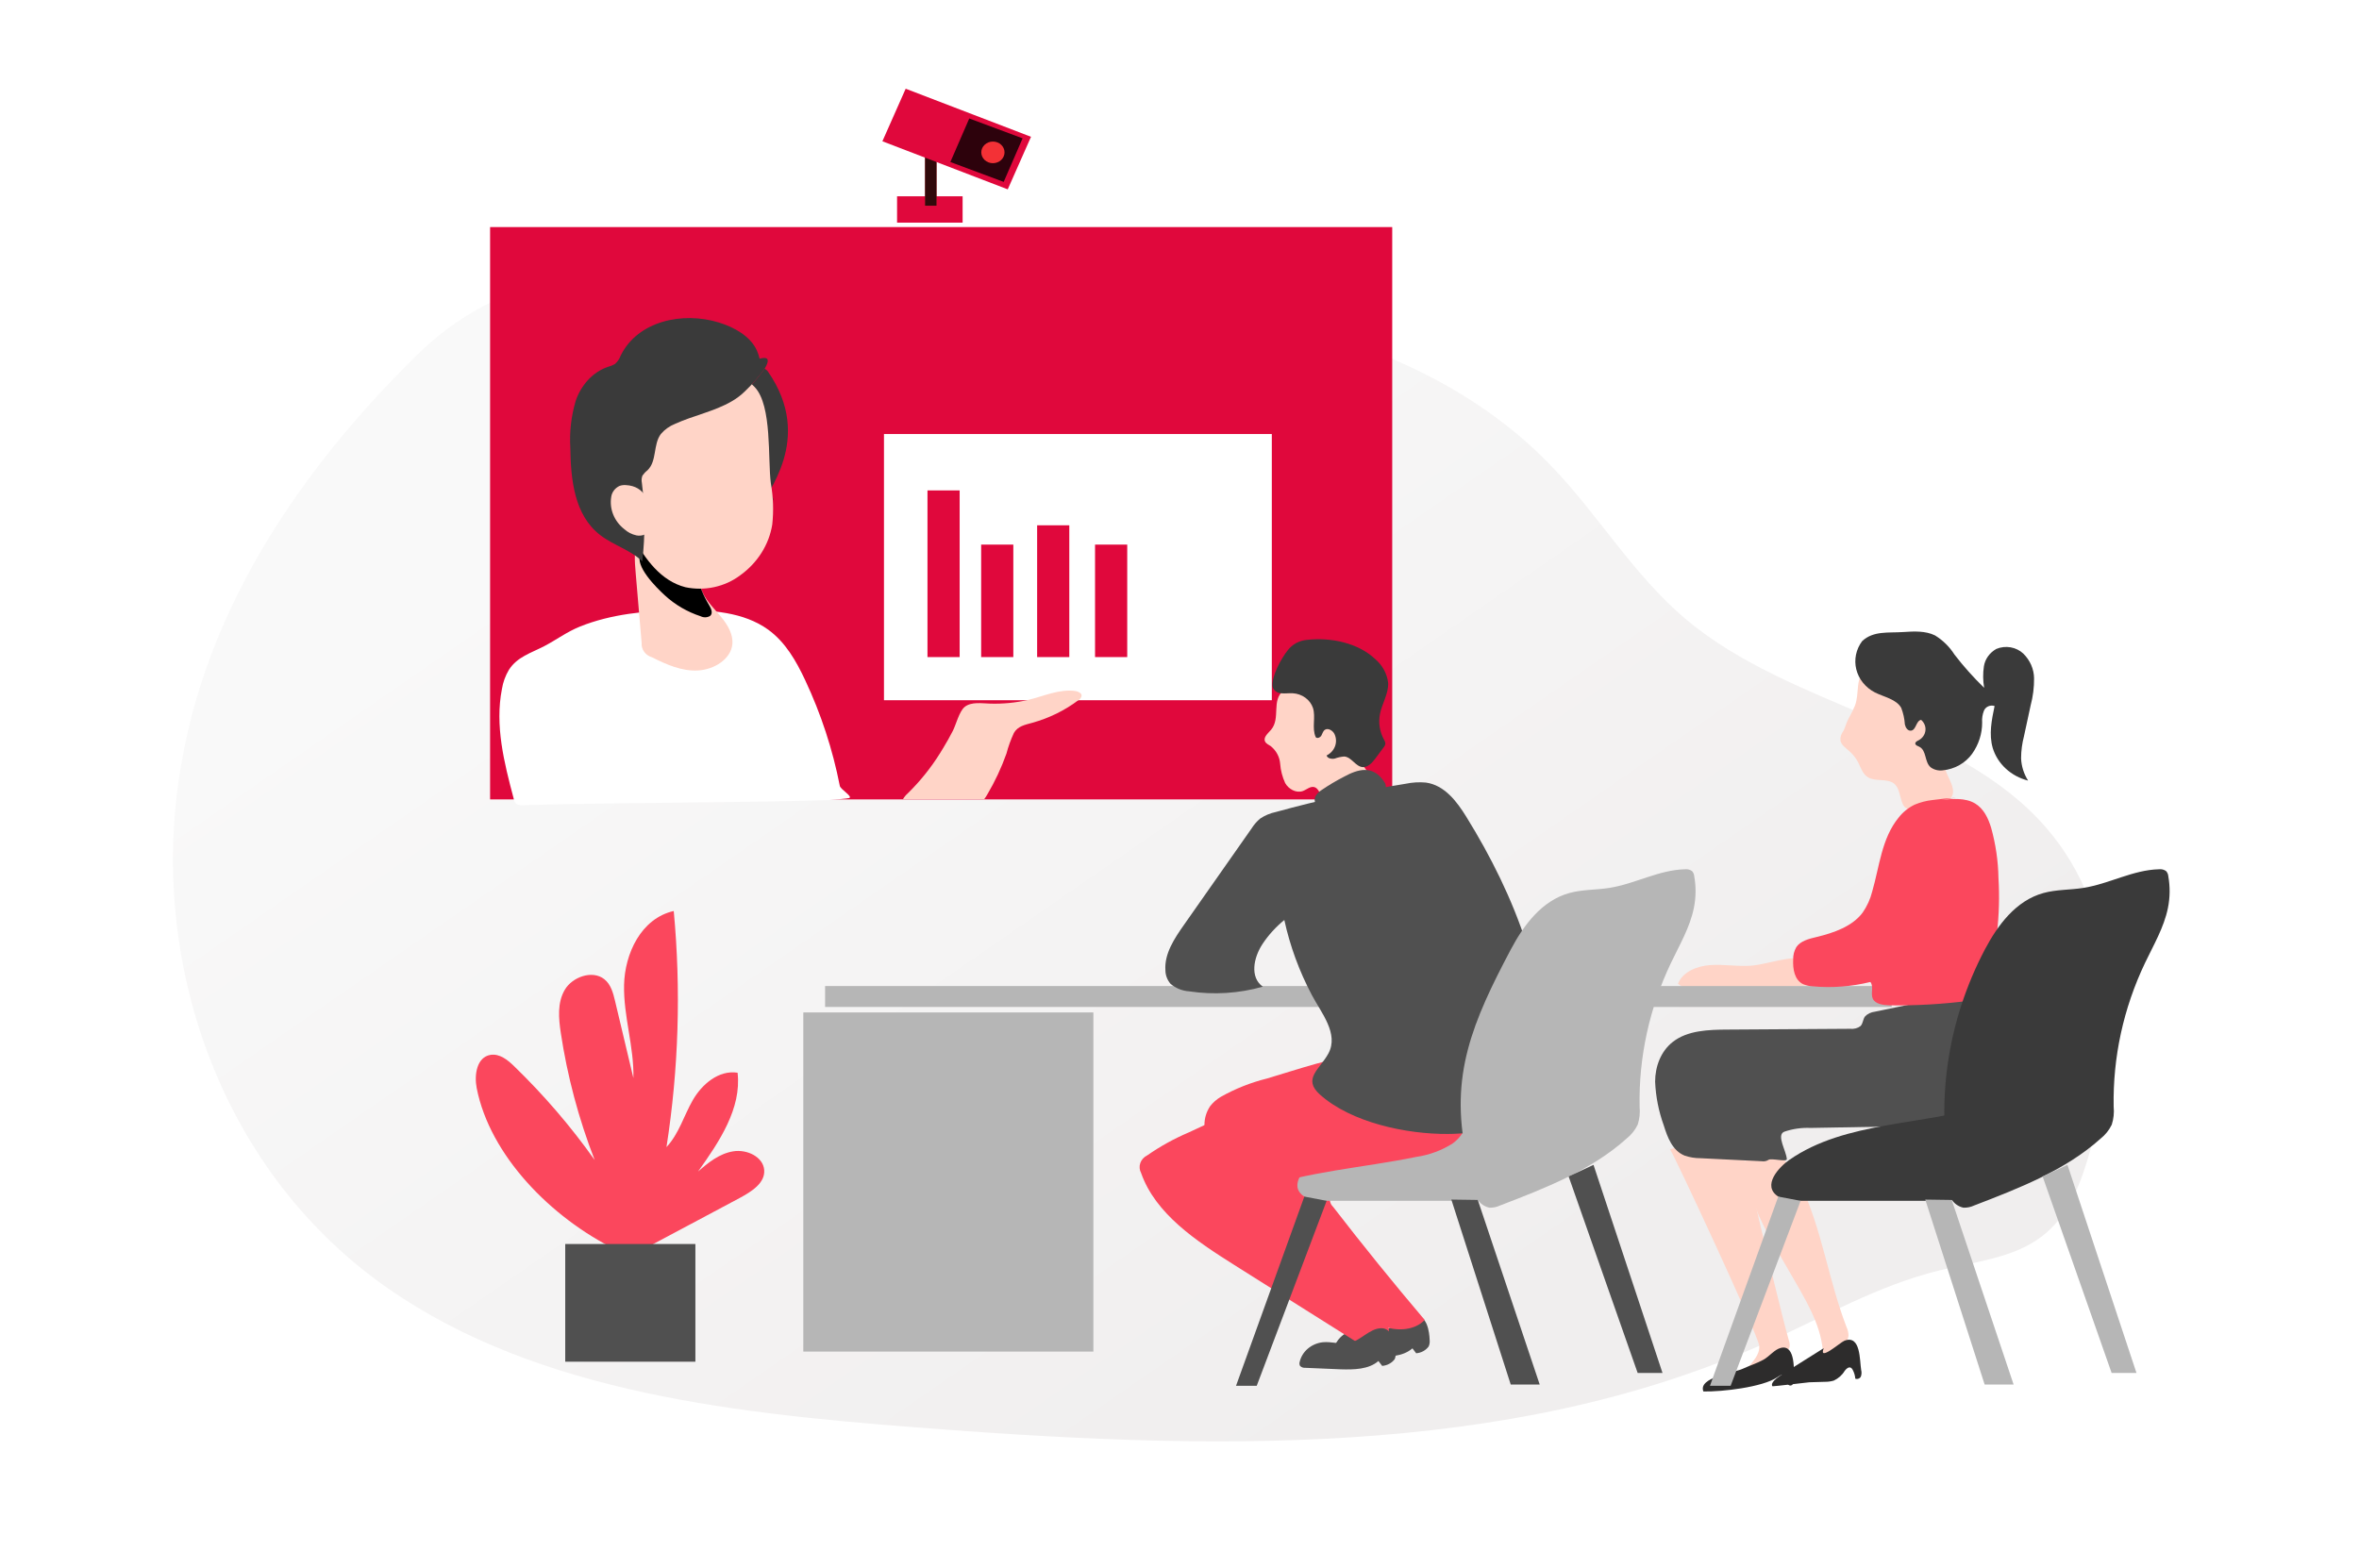 <svg width="200" height="133" viewBox="0 0 200 133" fill="none" xmlns="http://www.w3.org/2000/svg">
<mask id="mask0" mask-type="alpha" maskUnits="userSpaceOnUse" x="0" y="0" width="200" height="133">
<rect width="200" height="132.288" fill="#C4C4C4"/>
</mask>
<g mask="url(#mask0)">
<g filter="url(#filter0_dd)">
<path d="M17.415 66.561C14.496 82.528 20.125 100.172 33.671 110.362C46.248 119.805 63.311 121.771 79.41 123.016C103.888 124.922 129.666 125.812 151.773 115.847C156.604 113.676 161.252 110.983 166.448 109.722C169.423 108.994 172.639 108.686 175.027 106.906C177.415 105.127 178.426 102.315 179.199 99.599C181.783 90.342 181.923 79.618 175.469 72.176C167.884 63.429 153.889 62.049 144.936 54.512C140.394 50.684 137.437 45.508 133.311 41.296C120.446 28.14 99.172 26.618 80.081 25.993C64.628 25.495 48.682 20.999 37.393 32.067C27.587 41.68 19.73 53.278 17.415 66.561Z" fill="url(#paint0_linear)"/>
</g>
<path d="M121.21 113.644C121.228 113.825 121.199 114.006 121.125 114.174C121.006 114.337 120.849 114.474 120.666 114.574C120.483 114.674 120.279 114.734 120.067 114.752L119.749 114.336C118.92 115.056 117.663 115.076 116.532 115.036C115.542 115.005 114.557 114.957 113.558 114.91C113.476 114.917 113.392 114.907 113.314 114.88C113.236 114.853 113.166 114.811 113.108 114.756C113.052 114.653 113.04 114.534 113.074 114.423C113.17 113.99 113.41 113.595 113.758 113.294C114.107 112.993 114.548 112.8 115.02 112.743C115.776 112.668 116.554 112.956 117.297 112.802C118.266 112.6 118.975 111.576 119.987 111.556C120.998 111.537 121.185 112.921 121.21 113.644Z" fill="#505050"/>
<path d="M107.419 91.453C106.038 91.796 104.718 92.32 103.497 93.011C103.146 93.219 102.84 93.487 102.596 93.802C102.276 94.282 102.109 94.838 102.116 95.403C102.018 98.464 104.487 101.01 106.79 103.193L114.378 110.37C115.254 111.2 116.167 112.051 117.327 112.478C118.487 112.905 119.97 112.806 120.786 111.924C118.12 108.782 115.531 105.584 113.019 102.331C112.915 102.232 112.838 102.112 112.794 101.98C112.751 101.848 112.742 101.708 112.768 101.572C112.908 101.212 113.439 101.176 113.851 101.228C115.885 101.362 117.924 101.036 119.793 100.279C121.663 99.522 123.308 98.355 124.588 96.878C125.408 95.913 126.084 94.703 125.833 93.493C125.612 92.421 124.703 91.587 123.734 90.97C118.449 87.597 112.84 89.839 107.419 91.453Z" fill="#FB475D"/>
<path d="M107.465 91.457C106.085 91.8 104.765 92.325 103.544 93.015C103.193 93.223 102.887 93.492 102.643 93.806C102.326 94.28 102.161 94.829 102.167 95.387C102.065 98.448 104.538 100.995 106.841 103.177L114.429 110.354C115.309 111.181 116.218 112.031 117.378 112.462C118.538 112.893 120.025 112.79 120.837 111.908C118.177 108.761 115.589 105.563 113.074 102.315C112.97 102.217 112.892 102.096 112.848 101.964C112.803 101.832 112.794 101.692 112.819 101.556C112.959 101.196 113.495 101.18 113.903 101.212C115.936 101.347 117.975 101.022 119.845 100.265C121.715 99.507 123.36 98.34 124.639 96.862C125.459 95.894 126.139 94.684 125.889 93.478C125.663 92.402 124.754 91.568 123.764 90.955C118.496 87.597 112.904 89.844 107.465 91.457Z" fill="url(#paint1_linear)"/>
<path d="M110.583 101.465C111.161 101.76 111.822 101.885 112.478 101.825H124.094C124.839 101.872 125.586 101.773 126.287 101.532C126.865 101.245 127.385 100.866 127.825 100.413C129.883 98.553 132.136 96.889 134.551 95.447C134.716 95.37 134.851 95.245 134.933 95.091C134.964 95.008 134.975 94.921 134.967 94.834C134.895 93.648 133.523 92.829 132.244 92.79C130.965 92.75 129.745 93.252 128.534 93.64C122.913 95.451 116.319 95.012 111.56 98.337C110.659 98.95 109.151 100.54 110.583 101.465Z" fill="#B6B6B6"/>
<path d="M110.583 101.465C111.161 101.76 111.822 101.885 112.478 101.825H124.094C124.839 101.872 125.586 101.773 126.287 101.532C126.865 101.245 127.385 100.866 127.825 100.413C129.883 98.553 132.136 96.889 134.551 95.447C134.716 95.37 134.851 95.245 134.933 95.091C134.964 95.008 134.975 94.921 134.967 94.834C134.895 93.648 133.523 92.829 132.244 92.79C130.965 92.75 129.745 93.252 128.534 93.64C122.913 95.451 116.319 95.012 111.56 98.337C110.659 98.95 109.151 100.54 110.583 101.465Z" fill="url(#paint2_linear)"/>
<path d="M141.59 97.463C141.811 97.649 149.064 113.217 149.149 114.103C149.225 114.894 148.554 115.515 148.031 116.132C148.707 116.017 150.891 115.151 151.384 114.704C151.546 114.577 151.664 114.408 151.723 114.218C151.75 114.034 151.729 113.847 151.664 113.672C151.239 112.233 148.889 102.632 148.554 100.781C148.448 100.016 148.249 99.265 147.959 98.543C147.667 97.814 147.117 97.199 146.4 96.799C146.039 96.606 145.627 96.509 145.211 96.52C144.795 96.532 144.39 96.65 144.041 96.862C143.583 96.839 142.023 97.313 141.59 97.463Z" fill="url(#paint3_linear)"/>
<path d="M152.645 100.409C154.472 104.261 155.02 108.535 156.541 112.502C156.655 112.742 156.715 113.002 156.72 113.265C156.69 113.504 156.598 113.734 156.452 113.933C156.009 114.605 155.342 115.123 154.553 115.408C154.685 113.035 153.444 110.833 152.241 108.753L150.644 105.985C150.074 105.042 149.563 104.069 149.114 103.071C148.893 102.561 148.711 102.035 148.545 101.509C148.192 100.409 147.049 97.827 149.042 97.531C150.856 97.274 152.033 99.12 152.645 100.409Z" fill="url(#paint4_linear)"/>
<path d="M148.384 81.891C147.258 81.966 146.128 81.753 144.985 81.836C143.842 81.919 142.653 82.417 142.262 83.417C142.903 83.967 143.885 83.939 144.752 83.864C146.876 83.678 151.643 83.805 153.772 83.489C154.622 83.366 152.837 82.856 153.606 82.532C153.778 82.478 153.934 82.391 154.066 82.276C154.197 82.16 154.3 82.02 154.367 81.863C152.799 80.491 150.194 81.776 148.384 81.891Z" fill="url(#paint5_linear)"/>
<path d="M168.239 83.675L168.588 91.639C168.626 92.457 168.647 93.323 168.201 94.011C167.411 95.261 165.575 95.431 164.02 95.458L153.508 95.644C152.747 95.61 151.985 95.719 151.269 95.965C150.577 96.253 151.448 97.586 151.49 98.294C151.49 98.558 150.139 98.175 149.927 98.357C149.764 98.46 149.564 98.5 149.37 98.468L144.174 98.211C143.716 98.213 143.261 98.139 142.831 97.993C141.79 97.574 141.369 96.435 141.055 95.423C140.623 94.228 140.377 92.981 140.324 91.722C140.324 90.464 140.792 89.151 141.828 88.345C143.073 87.372 144.841 87.313 146.464 87.305L156.861 87.238C157.018 87.256 157.177 87.244 157.329 87.204C157.481 87.163 157.622 87.094 157.745 87C157.957 86.775 157.936 86.427 158.123 86.186C158.336 85.965 158.63 85.824 158.947 85.79L164.789 84.584C165.395 84.416 166.034 84.375 166.659 84.466C166.968 84.517 167.251 84.66 167.466 84.874C167.68 85.088 167.815 85.361 167.848 85.652" fill="#505050"/>
<path d="M108.795 92.299L100.794 96.02C99.544 96.552 98.359 97.207 97.259 97.974C96.98 98.111 96.771 98.344 96.675 98.624C96.579 98.903 96.604 99.206 96.745 99.468C97.96 102.936 101.418 105.23 104.66 107.274L108.582 109.746L115.104 113.854C115.58 114.155 116.115 114.467 116.68 114.376C117.5 114.25 117.913 113.304 117.709 112.553C117.505 111.802 116.884 111.228 116.29 110.691L110.243 105.206C108.803 103.901 107.337 102.565 106.419 100.904C110.766 99.322 115.512 99.037 120.071 98.1C121.178 97.94 122.232 97.55 123.156 96.961C124.035 96.325 124.626 95.237 124.32 94.237C124.017 93.496 123.446 92.877 122.705 92.485C121.582 91.732 120.26 91.278 118.881 91.172C117.955 91.125 117.033 91.299 116.111 91.251C115.291 91.208 114.722 90.785 113.987 90.682C112.317 90.449 110.231 91.631 108.795 92.299Z" fill="#FB475D"/>
<path d="M160.382 83.612H69.953V85.387H160.382V83.612Z" fill="#B6B6B6"/>
<path d="M118.035 19.255H41.551V67.786H118.035V19.255Z" fill="#E0083C"/>
<path d="M64.681 42.858C64.294 42.463 65.764 42.716 65.531 42.242C64.311 39.956 63.954 37.326 62.663 35.076C62.459 34.724 62.238 34.384 62.051 34.028C62.47 33.788 62.853 33.497 63.19 33.162C63.795 32.576 64.343 31.939 64.825 31.26C64.897 31.328 65.016 31.375 65.085 31.474C69.168 37.31 64.702 41.961 64.681 42.858Z" fill="#3A3A3A"/>
<path d="M57.629 51.74C60.246 51.7 63.055 51.894 65.124 53.389C66.607 54.464 67.516 56.078 68.268 57.683C69.614 60.553 70.598 63.559 71.2 66.639C71.259 66.94 72.3 67.529 72.007 67.668C71.905 67.715 70.388 67.842 70.273 67.846C61.508 68.099 53.112 68.028 44.355 68.277C44.166 68.303 43.973 68.27 43.807 68.182C43.659 68.053 43.566 67.879 43.544 67.691C42.732 64.643 41.95 61.507 42.554 58.43C42.645 57.856 42.847 57.301 43.149 56.793C43.854 55.694 45.022 55.374 46.148 54.788C47.181 54.247 48.073 53.571 49.174 53.128C51.825 52.064 54.769 51.783 57.629 51.74Z" fill="white"/>
<path d="M54.119 45.531C53.724 46.496 53.804 47.564 53.894 48.592L54.399 54.523C54.379 54.79 54.455 55.056 54.617 55.277C54.779 55.498 55.017 55.662 55.291 55.741C56.498 56.35 57.803 56.928 59.175 56.853C60.547 56.777 61.962 55.9 62.09 54.63C62.17 53.792 61.699 52.997 61.151 52.329C60.603 51.661 59.953 51.044 59.587 50.277C58.988 49.007 59.252 47.552 59.137 46.172C59.121 45.507 58.896 44.861 58.491 44.313C57.255 42.85 54.705 44.108 54.119 45.531Z" fill="url(#paint6_linear)"/>
<path d="M56.368 50.486C57.228 51.278 58.266 51.883 59.406 52.258C59.531 52.321 59.673 52.351 59.815 52.345C59.957 52.338 60.095 52.296 60.213 52.222C60.472 51.985 60.286 51.582 60.103 51.285C59.631 50.512 59.291 49.676 59.096 48.806C59.046 48.379 58.882 47.972 58.62 47.619C58.465 47.468 58.284 47.341 58.085 47.243C57.235 46.785 54.945 45.662 54.307 46.951C53.781 47.991 55.642 49.818 56.368 50.486Z" fill="url(#paint7_linear)"/>
<path d="M107.769 61.875C107.506 62.183 107.09 62.511 107.251 62.871C107.34 63.065 107.574 63.16 107.757 63.286C108.214 63.666 108.493 64.197 108.534 64.765C108.577 65.329 108.721 65.882 108.959 66.402C109.239 66.901 109.885 67.28 110.45 67.079C110.786 66.956 111.096 66.644 111.44 66.746C111.704 66.826 111.814 67.11 111.967 67.324C112.178 67.57 112.46 67.755 112.779 67.859C113.099 67.963 113.443 67.98 113.773 67.909C114.43 67.757 115.049 67.489 115.596 67.118C115.837 67.003 116.036 66.824 116.169 66.604C116.248 66.395 116.248 66.168 116.169 65.96C115.978 65.315 115.443 64.817 114.997 64.287C114.169 63.301 113.613 62.142 113.378 60.91C113.216 60.052 113.174 59.091 112.528 58.474C111.64 57.636 109.72 57.818 108.802 58.577C107.774 59.384 108.589 60.894 107.769 61.875Z" fill="url(#paint8_linear)"/>
<path d="M107.892 58.24C107.935 58.391 108.028 58.524 108.158 58.622C108.288 58.72 108.447 58.778 108.614 58.786C108.945 58.826 109.281 58.763 109.612 58.786C109.996 58.81 110.363 58.94 110.666 59.16C110.969 59.38 111.194 59.68 111.312 60.02C111.571 60.811 111.197 61.736 111.55 62.507C111.669 62.658 111.936 62.535 112.03 62.369C112.123 62.203 112.162 61.997 112.323 61.886C112.591 61.705 112.973 61.938 113.126 62.215C113.291 62.542 113.315 62.916 113.194 63.259C113.072 63.603 112.814 63.89 112.472 64.061C112.54 64.311 112.897 64.382 113.164 64.323C113.423 64.227 113.695 64.168 113.972 64.148C114.605 64.2 114.928 65.022 115.561 65.05C115.986 65.05 116.321 64.694 116.572 64.362L117.299 63.385C117.387 63.289 117.441 63.171 117.456 63.045C117.447 62.931 117.408 62.821 117.341 62.725C116.973 62.056 116.851 61.294 116.993 60.554C117.171 59.652 117.736 58.814 117.689 57.897C117.596 57.122 117.203 56.405 116.585 55.88C115.136 54.516 112.846 54.033 110.832 54.255C110.502 54.281 110.183 54.374 109.897 54.527C109.61 54.681 109.364 54.892 109.175 55.144C108.631 55.812 107.764 57.406 107.892 58.24Z" fill="#3A3A3A"/>
<path d="M113.92 65.876C113.259 66.217 112.621 66.597 112.013 67.015C111.823 67.136 111.665 67.296 111.549 67.481C111.489 67.583 111.457 67.697 111.457 67.814C111.457 67.93 111.489 68.044 111.549 68.146C111.762 68.427 112.161 68.28 112.467 68.146C113.874 67.462 115.441 67.268 116.946 67.134C117.052 67.139 117.157 67.117 117.25 67.069C117.343 67.022 117.42 66.951 117.472 66.865C117.499 66.765 117.501 66.662 117.48 66.561C117.459 66.461 117.414 66.366 117.349 66.283C116.406 64.848 115.144 65.204 113.92 65.876Z" fill="#505050"/>
<path d="M111.22 84.374C110.152 82.355 109.368 80.217 108.887 78.012C108.164 78.602 107.539 79.29 107.035 80.052C106.291 81.183 105.934 82.86 107.064 83.666C105.043 84.24 102.908 84.375 100.823 84.062C100.227 84.023 99.665 83.794 99.229 83.413C98.958 83.087 98.808 82.687 98.805 82.275C98.707 80.871 99.565 79.582 100.394 78.403L106.117 70.242C106.309 69.933 106.552 69.655 106.835 69.415C107.234 69.146 107.688 68.955 108.169 68.854C111.788 67.854 115.466 67.054 119.186 66.457C119.744 66.34 120.317 66.307 120.886 66.358C122.475 66.576 123.52 67.972 124.319 69.265C128.508 76.027 131.478 83.702 131.011 91.496C131.005 91.917 130.933 92.335 130.799 92.738C130.523 93.343 130.075 93.867 129.503 94.252C127.633 95.624 125.173 96.134 122.794 96.154C119.242 96.186 114.555 95.189 111.904 92.813C110.404 91.472 111.904 90.662 112.622 89.333C113.527 87.66 112.023 85.893 111.22 84.374Z" fill="#505050"/>
<path d="M124.312 97.886C122.884 91.211 124.855 86.621 128.089 80.511C129.177 78.459 130.706 76.367 133.064 75.722C134.156 75.422 135.32 75.469 136.442 75.291C138.626 74.947 140.636 73.765 142.849 73.71C142.956 73.697 143.064 73.704 143.168 73.73C143.271 73.757 143.368 73.802 143.453 73.864C143.564 73.986 143.63 74.139 143.64 74.299C143.801 75.195 143.789 76.111 143.606 77.004C143.274 78.641 142.395 80.127 141.668 81.65C139.836 85.486 138.929 89.648 139.008 93.845C139.06 94.357 139.005 94.874 138.847 95.367C138.628 95.824 138.303 96.229 137.895 96.554C134.921 99.227 131.004 100.753 127.18 102.22C126.897 102.354 126.583 102.419 126.266 102.406C126.061 102.36 125.867 102.276 125.698 102.158C125.528 102.04 125.386 101.892 125.28 101.722C124.428 100.601 124.08 99.215 124.312 97.859" fill="#B6B6B6"/>
<path d="M110.584 101.465L104.793 117.508H106.548L112.475 101.825L110.584 101.465Z" fill="#505050"/>
<path d="M123.047 101.718L128.082 117.401H130.538L125.29 101.75L123.047 101.718Z" fill="#505050"/>
<path d="M135.1 98.776L140.95 116.42H138.843L132.992 99.757L135.1 98.776Z" fill="#505050"/>
<path d="M65.355 40.992C65.56 42.143 65.6 43.314 65.474 44.475C65.199 46.19 64.219 47.738 62.742 48.794C62.1 49.274 61.351 49.613 60.549 49.786C59.747 49.96 58.914 49.962 58.111 49.794C56.029 49.26 54.711 47.421 53.709 45.614C52.604 43.637 51.661 41.526 51.414 39.287C51.168 37.049 51.682 34.696 53.224 32.984C53.88 32.255 54.697 31.667 55.62 31.258C56.542 30.849 57.548 30.63 58.57 30.616C59.591 30.601 60.604 30.791 61.539 31.173C62.475 31.555 63.311 32.12 63.991 32.83C65.474 34.4 65.083 38.916 65.355 40.992Z" fill="url(#paint9_linear)"/>
<path d="M64.83 31.26C64.342 31.94 63.789 32.576 63.177 33.162C62.841 33.497 62.458 33.788 62.038 34.028C60.581 34.883 58.771 35.238 57.241 35.938C56.767 36.127 56.35 36.423 56.03 36.8C55.355 37.706 55.716 39.09 54.892 39.881C54.726 40.01 54.583 40.162 54.467 40.331C54.392 40.529 54.375 40.742 54.42 40.948C54.697 43.159 54.708 45.391 54.454 47.603C53.468 46.639 52.007 46.235 50.902 45.385C48.676 43.681 48.391 40.64 48.353 37.963C48.273 36.631 48.425 35.295 48.803 34.009C49.228 32.739 50.197 31.557 51.548 31.106C51.756 31.052 51.955 30.971 52.139 30.865C52.36 30.666 52.526 30.421 52.623 30.149C54.063 27.219 57.87 26.393 60.959 27.35C62.234 27.745 63.593 28.488 64.154 29.687C64.262 29.921 64.344 30.165 64.401 30.414C64.719 30.327 64.974 30.319 65.059 30.462C65.144 30.604 65.051 30.916 64.83 31.26Z" fill="#3A3A3A"/>
<path d="M107.827 36.804H74.945V59.376H107.827V36.804Z" fill="white"/>
<path d="M91.702 58.976C91.692 59.057 91.662 59.135 91.615 59.203C91.568 59.272 91.505 59.329 91.43 59.372C90.279 60.239 88.957 60.889 87.538 61.285C86.875 61.471 86.297 61.57 85.962 62.148C85.698 62.714 85.486 63.3 85.329 63.899C84.902 65.102 84.358 66.266 83.701 67.375C83.621 67.513 83.536 67.652 83.442 67.77H76.555C76.665 67.579 76.808 67.405 76.98 67.256C78.018 66.234 78.926 65.104 79.686 63.887C79.78 63.741 79.869 63.595 79.958 63.444C80.251 62.966 80.523 62.476 80.782 61.977C81.041 61.479 81.322 60.325 81.781 59.949C82.342 59.482 83.281 59.648 83.956 59.664C85.023 59.696 86.089 59.593 87.126 59.36C88.477 59.043 89.807 58.399 91.188 58.597C91.409 58.644 91.689 58.755 91.702 58.976Z" fill="url(#paint10_linear)"/>
<path d="M81.361 41.585H78.633V55.718H81.361V41.585Z" fill="#E0083C"/>
<path d="M85.911 46.18H83.184V55.718H85.911V46.18Z" fill="#E0083C"/>
<path d="M90.657 44.543H87.93V55.718H90.657V44.543Z" fill="#E0083C"/>
<path d="M95.568 46.18H92.84V55.718H95.568V46.18Z" fill="#E0083C"/>
<path d="M81.612 16.645H76.055V18.879H81.612V16.645Z" fill="#E0083C"/>
<path d="M79.403 12.984H78.426V17.444H79.403V12.984Z" fill="#F33136"/>
<path opacity="0.8" d="M79.403 12.984H78.426V17.444H79.403V12.984Z" fill="url(#paint11_linear)"/>
<path d="M87.411 11.6L76.785 7.523L74.811 11.98L85.438 16.056L87.411 11.6Z" fill="#E0083C"/>
<path opacity="0.8" d="M85.095 15.423L80.574 13.739L82.176 10.045L86.697 11.73L85.095 15.423Z" fill="url(#paint12_linear)"/>
<path d="M84.181 13.838C84.725 13.838 85.167 13.427 85.167 12.92C85.167 12.414 84.725 12.003 84.181 12.003C83.637 12.003 83.195 12.414 83.195 12.92C83.195 13.427 83.637 13.838 84.181 13.838Z" fill="#F33136"/>
<path d="M156.784 60.823C156.692 60.989 156.611 61.161 156.541 61.337C156.473 61.555 156.389 61.769 156.291 61.977C156.1 62.211 156.009 62.503 156.036 62.796C156.117 63.191 156.491 63.425 156.788 63.694C157.097 63.965 157.35 64.287 157.536 64.643C157.765 65.093 157.914 65.627 158.36 65.904C158.955 66.276 159.8 66.023 160.429 66.343C161.347 66.81 160.909 68.593 161.929 68.613C162.797 68.621 163.66 68.487 164.478 68.217C164.875 68.124 165.222 67.901 165.456 67.589C165.796 67.019 165.383 66.331 165.116 65.726C164.015 63.251 165.379 60.17 163.922 57.861C163.427 57.088 162.664 56.495 161.759 56.18C161.186 55.973 160.565 55.907 159.956 55.986C159.346 56.066 158.769 56.289 158.279 56.635C157.226 57.426 157.684 58.778 157.26 59.85C157.121 60.182 156.962 60.507 156.784 60.823Z" fill="url(#paint13_linear)"/>
<path d="M157.878 54.361C157.62 54.706 157.442 55.097 157.356 55.51C157.27 55.922 157.278 56.347 157.379 56.757C157.479 57.166 157.671 57.552 157.942 57.888C158.212 58.225 158.555 58.505 158.949 58.711C159.735 59.106 160.767 59.284 161.188 60.02C161.363 60.473 161.467 60.947 161.498 61.427C161.553 61.681 161.723 61.977 162.004 61.957C162.463 61.922 162.429 61.127 162.875 61.04C163.006 61.153 163.108 61.294 163.172 61.449C163.236 61.605 163.26 61.773 163.242 61.939C163.225 62.105 163.167 62.265 163.072 62.407C162.977 62.549 162.849 62.668 162.696 62.756C162.556 62.827 162.373 62.906 162.382 63.053C162.39 63.199 162.582 63.254 162.722 63.322C163.355 63.638 163.147 64.603 163.686 65.065C163.829 65.17 163.993 65.247 164.168 65.291C164.343 65.335 164.526 65.346 164.706 65.322C165.207 65.273 165.69 65.122 166.121 64.879C166.552 64.636 166.921 64.308 167.2 63.919C167.758 63.133 168.053 62.211 168.05 61.269C168.023 60.927 168.075 60.583 168.203 60.261C168.269 60.099 168.4 59.968 168.568 59.894C168.736 59.821 168.928 59.81 169.104 59.865C168.857 61.052 168.611 62.266 168.946 63.424C169.148 64.087 169.529 64.691 170.055 65.176C170.581 65.661 171.232 66.011 171.946 66.192C171.583 65.619 171.379 64.971 171.351 64.306C171.353 63.67 171.436 63.037 171.598 62.42L172.163 59.806C172.362 59.057 172.459 58.288 172.452 57.517C172.442 56.736 172.115 55.987 171.538 55.421C171.246 55.146 170.87 54.961 170.462 54.89C170.053 54.82 169.631 54.867 169.252 55.026C168.97 55.183 168.73 55.398 168.547 55.653C168.365 55.908 168.246 56.197 168.199 56.5C168.108 57.106 168.115 57.72 168.22 58.323C167.308 57.44 166.466 56.496 165.7 55.5C165.291 54.85 164.727 54.295 164.052 53.879C163.244 53.483 162.276 53.531 161.362 53.594C160.088 53.681 158.838 53.471 157.878 54.361Z" fill="#3A3A3A"/>
<path d="M165.808 67.652C165.154 67.683 164.495 67.747 163.85 67.838C163.322 67.896 162.808 68.029 162.324 68.233C161.786 68.497 161.321 68.874 160.965 69.332C159.52 71.104 159.35 73.465 158.725 75.612C158.567 76.244 158.293 76.846 157.914 77.391C157.039 78.554 155.496 79.096 154.022 79.451C153.368 79.606 152.645 79.784 152.293 80.314C152.109 80.637 152.018 80.999 152.029 81.365C151.991 82.156 152.127 83.097 152.879 83.457C153.138 83.564 153.416 83.625 153.699 83.639C155.334 83.785 156.985 83.659 158.573 83.267C158.883 83.663 158.573 84.244 158.781 84.691C158.989 85.138 159.664 85.237 160.213 85.249C162.486 85.28 164.759 85.147 167.011 84.853C167.26 84.835 167.503 84.77 167.725 84.663C168.061 84.413 168.29 84.06 168.37 83.667C169.263 80.672 169.622 77.561 169.433 74.457C169.409 73.013 169.199 71.576 168.808 70.179C168.566 69.388 168.188 68.569 167.444 68.126C166.62 67.64 165.562 67.731 164.589 67.826" fill="#FB475D"/>
<path d="M152.078 117.03C152.078 117.223 152.014 117.476 151.806 117.488C151.598 117.5 151.5 117.267 151.488 117.093C151.475 116.919 151.488 116.678 151.305 116.583C151.122 116.488 150.88 116.658 150.676 116.788C149.427 117.631 145.977 118.026 144.417 117.99C143.937 116.784 147.039 116.409 147.753 116.065C148.326 115.8 148.942 115.61 149.495 115.305C150.047 115.001 150.434 114.427 150.995 114.293C152.261 113.989 152.091 116.353 152.078 117.03Z" fill="#2D2C2C"/>
<path d="M157.793 116.175C157.839 116.353 157.832 116.539 157.772 116.713C157.754 116.755 157.728 116.793 157.695 116.826C157.661 116.858 157.621 116.884 157.577 116.902C157.533 116.92 157.485 116.93 157.437 116.931C157.389 116.931 157.341 116.923 157.296 116.907C157.275 116.642 157.198 116.384 157.071 116.147C157.038 116.078 156.985 116.019 156.918 115.977C156.726 115.882 156.518 116.076 156.395 116.246C156.183 116.601 155.86 116.888 155.469 117.069C155.226 117.141 154.972 117.175 154.717 117.172L153.404 117.211C153.361 117.211 150.319 117.571 150.281 117.551C150.243 117.531 150.013 117.263 150.91 116.665C151.564 116.23 154.619 114.32 154.619 114.32C154.147 115.507 156.021 113.826 156.374 113.688C157.767 113.154 157.657 115.36 157.793 116.175Z" fill="#2D2C2C"/>
<path d="M92.698 85.85H68.106V114.609H92.698V85.85Z" fill="#B6B6B6"/>
<path d="M40.414 92.26C40.198 91.152 40.414 89.638 41.591 89.448C42.36 89.326 43.049 89.883 43.588 90.409C46.118 92.862 48.404 95.523 50.416 98.361C49.06 94.869 48.097 91.255 47.544 87.578C47.361 86.352 47.242 85.027 47.88 83.936C48.517 82.844 50.217 82.228 51.232 83.03C51.793 83.473 51.98 84.193 52.141 84.861L53.701 91.421C53.764 88.768 52.851 86.158 52.91 83.513C52.97 80.867 54.346 77.878 57.121 77.249C57.745 83.922 57.538 90.641 56.505 97.27C57.567 96.135 57.975 94.608 58.74 93.28C59.505 91.951 60.936 90.71 62.534 90.963C62.878 93.992 60.992 96.803 59.182 99.342C60.031 98.598 60.979 97.823 62.156 97.629C63.333 97.436 64.705 98.1 64.79 99.211C64.875 100.322 63.715 101.042 62.712 101.584L54.597 105.91C54.269 106.113 53.898 106.248 53.509 106.305C53.043 106.307 52.586 106.185 52.192 105.953C46.72 103.253 41.536 97.989 40.414 92.26Z" fill="#FB475D"/>
<path d="M58.956 105.487H47.922V115.467H58.956V105.487Z" fill="#505050"/>
<path d="M53.054 41.134C52.872 41.12 52.689 41.144 52.519 41.206C52.331 41.296 52.169 41.427 52.048 41.588C51.926 41.749 51.849 41.936 51.822 42.131C51.739 42.638 51.797 43.156 51.991 43.636C52.185 44.116 52.509 44.541 52.931 44.871C53.213 45.13 53.566 45.312 53.951 45.397C54.144 45.437 54.345 45.428 54.534 45.371C54.722 45.314 54.89 45.211 55.021 45.073C55.247 44.724 55.325 44.309 55.238 43.91C55.111 42.617 54.711 41.213 53.054 41.134Z" fill="url(#paint14_linear)"/>
<path d="M53.914 43.226C53.82 43.006 53.714 42.791 53.596 42.581C53.53 42.495 53.453 42.417 53.366 42.348C53.299 42.279 53.215 42.226 53.121 42.194C53.027 42.161 52.926 42.151 52.827 42.162C52.761 42.182 52.702 42.215 52.652 42.26C52.603 42.304 52.565 42.359 52.542 42.419C52.494 42.546 52.478 42.681 52.495 42.815C52.534 43.316 52.781 43.785 53.184 44.12C53.274 44.198 53.377 44.262 53.49 44.309C53.663 44.362 53.847 44.384 54.029 44.373C54.093 44.381 54.157 44.381 54.22 44.373C54.339 44.314 54.431 44.217 54.479 44.1C54.528 43.983 54.529 43.854 54.484 43.736C54.373 43.495 54.05 43.463 53.914 43.226Z" fill="url(#paint15_linear)"/>
<path d="M150.764 101.465C151.342 101.76 152.002 101.885 152.659 101.825H164.275C165.02 101.872 165.767 101.773 166.467 101.532C167.046 101.244 167.568 100.866 168.01 100.413C170.065 98.552 172.317 96.888 174.731 95.447C174.889 95.373 175.018 95.254 175.097 95.107C175.127 95.024 175.139 94.936 175.131 94.85C175.059 93.663 173.686 92.845 172.407 92.805C171.128 92.766 169.909 93.268 168.698 93.655C163.077 95.466 156.483 95.028 151.703 98.353C150.84 98.95 149.332 100.54 150.764 101.465Z" fill="#3A3A3A"/>
<path d="M165.477 100.405C164.053 93.667 165.038 86.68 168.281 80.511C169.368 78.459 170.898 76.367 173.256 75.722C174.348 75.422 175.512 75.469 176.634 75.291C178.818 74.947 180.828 73.765 183.041 73.71C183.148 73.697 183.256 73.704 183.36 73.73C183.463 73.757 183.56 73.802 183.645 73.864C183.756 73.986 183.822 74.139 183.832 74.299C183.992 75.195 183.981 76.111 183.798 77.004C183.466 78.641 182.587 80.127 181.86 81.65C180.03 85.486 179.123 89.648 179.2 93.845C179.252 94.357 179.197 94.874 179.039 95.367C178.82 95.824 178.495 96.229 178.087 96.554C175.113 99.227 171.196 100.753 167.372 102.22C167.089 102.354 166.775 102.419 166.458 102.406C166.253 102.36 166.059 102.276 165.89 102.158C165.72 102.04 165.578 101.892 165.472 101.722C164.62 100.601 164.272 99.215 164.504 97.859" fill="#3A3A3A"/>
<path d="M150.764 101.465L144.973 117.508H146.727L152.659 101.825L150.764 101.465Z" fill="#B6B6B6"/>
<path d="M163.227 101.718L168.261 117.401H170.717L165.47 101.75L163.227 101.718Z" fill="#B6B6B6"/>
<path d="M175.283 98.776L181.134 116.42H179.026L173.176 99.757L175.283 98.776Z" fill="#B6B6B6"/>
<path d="M118.326 114.716C118.343 114.897 118.315 115.08 118.246 115.25C118.125 115.412 117.967 115.548 117.783 115.647C117.6 115.746 117.395 115.806 117.183 115.823L116.865 115.408C116.041 116.128 114.779 116.147 113.648 116.112C112.657 116.075 111.666 116.033 110.674 115.985C110.591 115.993 110.507 115.983 110.429 115.956C110.351 115.928 110.28 115.884 110.224 115.827C110.166 115.725 110.153 115.606 110.186 115.495C110.282 115.062 110.522 114.668 110.871 114.367C111.219 114.067 111.66 113.875 112.132 113.818C112.888 113.739 113.665 114.028 114.409 113.874C115.378 113.672 116.109 112.648 117.099 112.628C118.089 112.608 118.301 113.996 118.326 114.716Z" fill="#505050"/>
</g>
<defs>
<filter id="filter0_dd" x="-3.336" y="4.672" width="195.197" height="130.551" filterUnits="userSpaceOnUse" color-interpolation-filters="sRGB">
<feFlood flood-opacity="0" result="BackgroundImageFix"/>
<feColorMatrix in="SourceAlpha" type="matrix" values="0 0 0 0 0 0 0 0 0 0 0 0 0 0 0 0 0 0 127 0"/>
<feOffset dx="3" dy="3"/>
<feGaussianBlur stdDeviation="4"/>
<feColorMatrix type="matrix" values="0 0 0 0 0.367 0 0 0 0 0.367 0 0 0 0 0.367 0 0 0 0.4 0"/>
<feBlend mode="normal" in2="BackgroundImageFix" result="effect1_dropShadow"/>
<feColorMatrix in="SourceAlpha" type="matrix" values="0 0 0 0 0 0 0 0 0 0 0 0 0 0 0 0 0 0 127 0"/>
<feOffset dx="-5" dy="-5"/>
<feGaussianBlur stdDeviation="7.5"/>
<feColorMatrix type="matrix" values="0 0 0 0 1 0 0 0 0 1 0 0 0 0 1 0 0 0 1 0"/>
<feBlend mode="normal" in2="effect1_dropShadow" result="effect2_dropShadow"/>
<feBlend mode="normal" in="SourceGraphic" in2="effect2_dropShadow" result="shape"/>
</filter>
<linearGradient id="paint0_linear" x1="81.063" y1="23.178" x2="139.557" y2="107.721" gradientUnits="userSpaceOnUse">
<stop stop-color="#F9F9F9"/>
<stop offset="1" stop-color="#F0EEEE"/>
</linearGradient>
<linearGradient id="paint1_linear" x1="5496.52" y1="6523.63" x2="6827.34" y2="6523.63" gradientUnits="userSpaceOnUse">
<stop stop-opacity="0"/>
<stop offset="0.99"/>
</linearGradient>
<linearGradient id="paint2_linear" x1="6236.97" y1="2487.99" x2="7704.15" y2="2487.99" gradientUnits="userSpaceOnUse">
<stop stop-opacity="0"/>
<stop offset="0.99"/>
</linearGradient>
<linearGradient id="paint3_linear" x1="3748.13" y1="7532.69" x2="3933.57" y2="7532.69" gradientUnits="userSpaceOnUse">
<stop stop-color="#FFD4C7"/>
<stop offset="0.42" stop-color="#EAD4D0"/>
<stop offset="1" stop-color="#FAD0BE"/>
</linearGradient>
<linearGradient id="paint4_linear" x1="3283.98" y1="6885" x2="3445.23" y2="6885" gradientUnits="userSpaceOnUse">
<stop stop-color="#FFD4C7"/>
<stop offset="0.42" stop-color="#EAD4D0"/>
<stop offset="1" stop-color="#FAD0BE"/>
</linearGradient>
<linearGradient id="paint5_linear" x1="4445.71" y1="1093.57" x2="4666.99" y2="1093.57" gradientUnits="userSpaceOnUse">
<stop stop-color="#FFD4C7"/>
<stop offset="0.42" stop-color="#EAD4D0"/>
<stop offset="1" stop-color="#FAD0BE"/>
</linearGradient>
<linearGradient id="paint6_linear" x1="2996.89" y1="5047.92" x2="3148.22" y2="5047.92" gradientUnits="userSpaceOnUse">
<stop stop-color="#FFD4C7"/>
<stop offset="0.42" stop-color="#EAD4D0"/>
<stop offset="1" stop-color="#FAD0BE"/>
</linearGradient>
<linearGradient id="paint7_linear" x1="782.231" y1="982.182" x2="819.472" y2="788.451" gradientUnits="userSpaceOnUse">
<stop stop-opacity="0"/>
<stop offset="0.99"/>
</linearGradient>
<linearGradient id="paint8_linear" x1="3311.62" y1="3860.89" x2="3476.38" y2="3860.89" gradientUnits="userSpaceOnUse">
<stop stop-color="#FFD4C7"/>
<stop offset="0.42" stop-color="#EAD4D0"/>
<stop offset="1" stop-color="#FAD0BE"/>
</linearGradient>
<linearGradient id="paint9_linear" x1="5096.1" y1="7349.73" x2="5355.49" y2="7349.73" gradientUnits="userSpaceOnUse">
<stop stop-color="#FFD4C7"/>
<stop offset="0.42" stop-color="#EAD4D0"/>
<stop offset="1" stop-color="#FAD0BE"/>
</linearGradient>
<linearGradient id="paint10_linear" x1="5461.54" y1="3550.97" x2="5738.43" y2="3550.97" gradientUnits="userSpaceOnUse">
<stop stop-color="#FFD4C7"/>
<stop offset="0.42" stop-color="#EAD4D0"/>
<stop offset="1" stop-color="#FAD0BE"/>
</linearGradient>
<linearGradient id="paint11_linear" x1="221.73" y1="146.794" x2="217.266" y2="72.025" gradientUnits="userSpaceOnUse">
<stop stop-opacity="0"/>
<stop offset="0.99"/>
</linearGradient>
<linearGradient id="paint12_linear" x1="1072.93" y1="26.125" x2="1020.86" y2="161.669" gradientUnits="userSpaceOnUse">
<stop stop-opacity="0"/>
<stop offset="0.99"/>
</linearGradient>
<linearGradient id="paint13_linear" x1="3552.17" y1="4855.93" x2="3726.8" y2="4855.93" gradientUnits="userSpaceOnUse">
<stop stop-color="#FFD4C7"/>
<stop offset="0.42" stop-color="#EAD4D0"/>
<stop offset="1" stop-color="#FAD0BE"/>
</linearGradient>
<linearGradient id="paint14_linear" x1="1291.61" y1="1668.13" x2="1355.36" y2="1668.13" gradientUnits="userSpaceOnUse">
<stop stop-color="#FFD4C7"/>
<stop offset="0.42" stop-color="#EAD4D0"/>
<stop offset="1" stop-color="#FAD0BE"/>
</linearGradient>
<linearGradient id="paint15_linear" x1="271.02" y1="327.488" x2="294.953" y2="324.833" gradientUnits="userSpaceOnUse">
<stop stop-opacity="0"/>
<stop offset="0.99"/>
</linearGradient>
</defs>
</svg>
